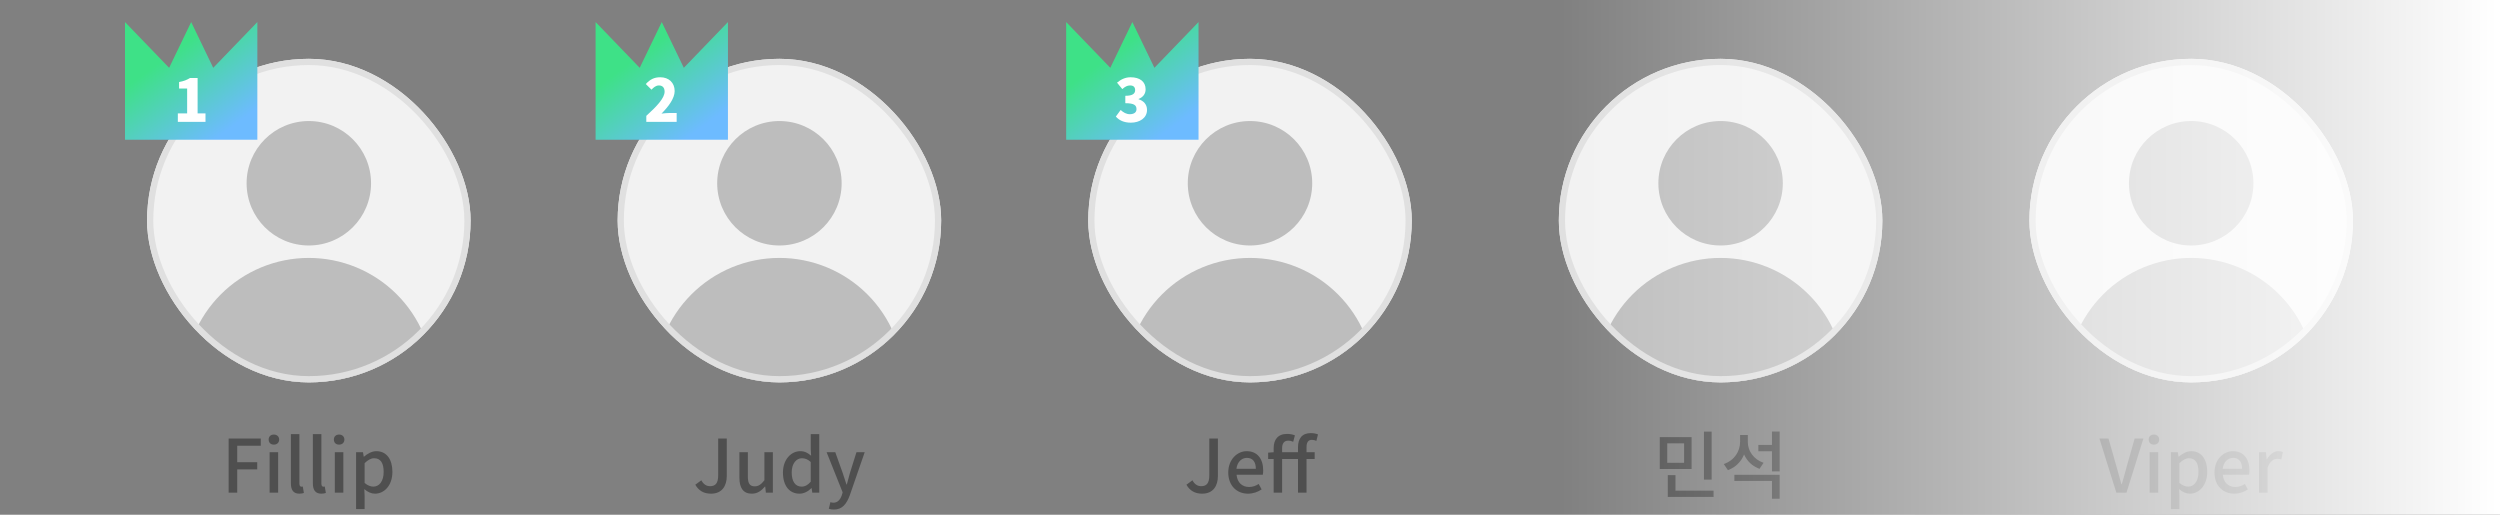 <svg width="340" height="70" viewBox="0 0 340 70" fill="none" xmlns="http://www.w3.org/2000/svg">
<rect x="0" y="0" width="340" height="70" fill="#808080" stroke="none"/>
<g clip-path="url(#clip0_112_700)">
<g clip-path="url(#clip1_112_700)">
<rect x="20" y="8" width="44" height="44" rx="22" fill="#F2F2F2"/>
<circle cx="42" cy="24.924" r="8.462" fill="#BDBDBD"/>
<path d="M58.923 52C58.923 49.778 58.485 47.577 57.635 45.524C56.784 43.471 55.538 41.605 53.966 40.034C52.395 38.462 50.529 37.216 48.476 36.365C46.423 35.515 44.222 35.077 42 35.077C39.778 35.077 37.577 35.515 35.524 36.365C33.471 37.216 31.605 38.462 30.034 40.034C28.462 41.605 27.216 43.471 26.365 45.524C25.515 47.577 25.077 49.778 25.077 52L42 52H58.923Z" fill="#BDBDBD"/>
</g>
<rect x="20.423" y="8.423" width="43.154" height="43.154" rx="21.577" stroke="#E0E0E0" stroke-width="0.846"/>
<path d="M31.094 67V59.64H35.464V60.62H32.264V62.86H34.984V63.84H32.264V67H31.094ZM36.668 67V61.5H37.828V67H36.668ZM37.248 60.47C36.818 60.47 36.538 60.2 36.538 59.78C36.538 59.37 36.818 59.1 37.248 59.1C37.668 59.1 37.968 59.37 37.968 59.78C37.968 60.2 37.668 60.47 37.248 60.47ZM40.709 67.14C39.869 67.14 39.559 66.6 39.559 65.71V59.04H40.719V65.77C40.719 66.08 40.849 66.19 40.989 66.19C41.039 66.19 41.079 66.19 41.179 66.17L41.329 67.04C41.179 67.09 40.999 67.14 40.709 67.14ZM43.698 67.14C42.858 67.14 42.548 66.6 42.548 65.71V59.04H43.708V65.77C43.708 66.08 43.838 66.19 43.978 66.19C44.028 66.19 44.068 66.19 44.168 66.17L44.318 67.04C44.168 67.09 43.988 67.14 43.698 67.14ZM45.536 67V61.5H46.696V67H45.536ZM46.116 60.47C45.686 60.47 45.406 60.2 45.406 59.78C45.406 59.37 45.686 59.1 46.116 59.1C46.536 59.1 46.836 59.37 46.836 59.78C46.836 60.2 46.536 60.47 46.116 60.47ZM48.427 69.23V61.5H49.367L49.467 62.11H49.497C49.977 61.7 50.567 61.36 51.187 61.36C52.577 61.36 53.367 62.47 53.367 64.17C53.367 66.05 52.237 67.14 50.997 67.14C50.507 67.14 50.007 66.92 49.547 66.52L49.587 67.45V69.23H48.427ZM50.777 66.18C51.567 66.18 52.177 65.47 52.177 64.18C52.177 63.03 51.797 62.32 50.877 62.32C50.457 62.32 50.047 62.55 49.587 62.99V65.68C50.017 66.05 50.437 66.18 50.777 66.18Z" fill="#4F4F4F"/>
<path fill-rule="evenodd" clip-rule="evenodd" d="M23 9.222L17 3V11H17V19H35V11H35V3L29 9.222L26 3L23 9.222Z" fill="url(#paint0_linear_112_700)"/>
<path d="M24.186 16.572V15.42H25.451V12.036H24.355V11.156C24.994 11.036 25.41 10.876 25.826 10.612H26.875V15.42H27.947V16.572H24.186Z" fill="white"/>
<g clip-path="url(#clip2_112_700)">
<rect x="84" y="8" width="44" height="44" rx="22" fill="#F2F2F2"/>
<circle cx="106" cy="24.924" r="8.462" fill="#BDBDBD"/>
<path d="M122.923 52C122.923 49.778 122.485 47.577 121.635 45.524C120.784 43.471 119.538 41.605 117.966 40.034C116.395 38.462 114.529 37.216 112.476 36.365C110.423 35.515 108.222 35.077 106 35.077C103.778 35.077 101.577 35.515 99.524 36.365C97.471 37.216 95.605 38.462 94.034 40.034C92.462 41.605 91.216 43.471 90.365 45.524C89.515 47.577 89.077 49.778 89.077 52L106 52H122.923Z" fill="#BDBDBD"/>
</g>
<rect x="84.423" y="8.423" width="43.154" height="43.154" rx="21.577" stroke="#E0E0E0" stroke-width="0.846"/>
<path d="M96.701 67.14C95.711 67.14 95.021 66.73 94.561 65.92L95.381 65.32C95.681 65.89 96.091 66.12 96.571 66.12C97.301 66.12 97.671 65.72 97.671 64.65V59.64H98.841V64.75C98.841 66.07 98.201 67.14 96.701 67.14ZM102.249 67.14C101.079 67.14 100.559 66.36 100.559 64.96V61.5H101.709V64.82C101.709 65.77 101.989 66.14 102.639 66.14C103.149 66.14 103.499 65.9 103.959 65.32V61.5H105.109V67H104.159L104.069 66.17H104.039C103.539 66.75 103.009 67.14 102.249 67.14ZM108.741 67.14C107.361 67.14 106.481 66.08 106.481 64.26C106.481 62.47 107.611 61.36 108.831 61.36C109.461 61.36 109.871 61.6 110.311 61.98L110.261 61.07V59.04H111.421V67H110.471L110.381 66.39H110.351C109.931 66.81 109.361 67.14 108.741 67.14ZM109.021 66.18C109.471 66.18 109.871 65.97 110.261 65.51V62.83C109.861 62.46 109.471 62.32 109.061 62.32C108.291 62.32 107.671 63.06 107.671 64.24C107.671 65.49 108.161 66.18 109.021 66.18ZM113.409 69.3C113.129 69.3 112.909 69.26 112.719 69.19L112.939 68.29C113.039 68.33 113.199 68.37 113.339 68.37C113.929 68.37 114.289 67.93 114.489 67.34L114.599 66.96L112.419 61.5H113.599L114.609 64.33C114.779 64.82 114.939 65.37 115.119 65.89H115.169C115.299 65.38 115.449 64.84 115.589 64.33L116.479 61.5H117.599L115.579 67.34C115.149 68.51 114.569 69.3 113.409 69.3Z" fill="#4F4F4F"/>
<path fill-rule="evenodd" clip-rule="evenodd" d="M87 9.222L81 3V11H81V19H99V11H99V3L93 9.222L90 3L87 9.222Z" fill="url(#paint1_linear_112_700)"/>
<path d="M87.898 16.572V15.756C89.386 14.404 90.386 13.324 90.386 12.46C90.386 11.916 90.091 11.62 89.611 11.62C89.203 11.62 88.891 11.892 88.603 12.196L87.826 11.428C88.41 10.804 88.954 10.508 89.802 10.508C90.954 10.508 91.754 11.244 91.754 12.38C91.754 13.404 90.874 14.532 89.963 15.452C90.258 15.412 90.666 15.372 90.939 15.372H92.026V16.572H87.898Z" fill="white"/>
<g clip-path="url(#clip3_112_700)">
<rect x="148" y="8" width="44" height="44" rx="22" fill="#F2F2F2"/>
<circle cx="170" cy="24.924" r="8.462" fill="#BDBDBD"/>
<path d="M186.923 52C186.923 49.778 186.485 47.577 185.635 45.524C184.784 43.471 183.538 41.605 181.966 40.034C180.395 38.462 178.529 37.216 176.476 36.365C174.423 35.515 172.222 35.077 170 35.077C167.778 35.077 165.577 35.515 163.524 36.365C161.471 37.216 159.605 38.462 158.034 40.034C156.462 41.605 155.216 43.471 154.365 45.524C153.515 47.577 153.077 49.778 153.077 52L170 52H186.923Z" fill="#BDBDBD"/>
</g>
<rect x="148.423" y="8.423" width="43.154" height="43.154" rx="21.577" stroke="#E0E0E0" stroke-width="0.846"/>
<path d="M163.494 67.14C162.504 67.14 161.814 66.73 161.354 65.92L162.174 65.32C162.474 65.89 162.884 66.12 163.364 66.12C164.094 66.12 164.464 65.72 164.464 64.65V59.64H165.634V64.75C165.634 66.07 164.994 67.14 163.494 67.14ZM169.723 67.14C168.223 67.14 167.043 66.07 167.043 64.26C167.043 62.47 168.273 61.36 169.553 61.36C171.003 61.36 171.793 62.41 171.793 63.97C171.793 64.2 171.773 64.42 171.743 64.56H168.173C168.263 65.61 168.923 66.23 169.873 66.23C170.363 66.23 170.773 66.08 171.183 65.82L171.583 66.56C171.073 66.9 170.443 67.14 169.723 67.14ZM168.153 63.76H170.793C170.793 62.81 170.373 62.27 169.573 62.27C168.883 62.27 168.273 62.8 168.153 63.76ZM173.218 67V60.93C173.218 59.79 173.798 59.01 175.048 59.01C175.448 59.01 175.828 59.09 176.108 59.21L175.878 60.08C175.658 59.98 175.448 59.93 175.168 59.93C174.678 59.93 174.368 60.28 174.368 60.94V67H173.218ZM176.528 67V60.81C176.528 59.69 177.048 58.9 178.278 58.9C178.648 58.9 178.998 58.98 179.248 59.08L179.028 59.96C178.818 59.86 178.608 59.82 178.408 59.82C177.938 59.82 177.688 60.14 177.688 60.81V67H176.528ZM172.468 62.42V61.56L173.278 61.5H178.798V62.42H172.468Z" fill="#4F4F4F"/>
<path fill-rule="evenodd" clip-rule="evenodd" d="M151 9.222L145 3V11H145V19H163V11H163V3L157 9.222L154 3L151 9.222Z" fill="url(#paint2_linear_112_700)"/>
<path d="M153.795 16.684C152.851 16.684 152.187 16.356 151.755 15.852L152.411 14.956C152.771 15.292 153.187 15.532 153.651 15.532C154.203 15.532 154.563 15.3 154.563 14.852C154.563 14.34 154.291 14.036 153.043 14.036V13.028C154.059 13.028 154.379 12.724 154.379 12.252C154.379 11.844 154.139 11.62 153.699 11.62C153.299 11.62 152.995 11.796 152.635 12.116L151.915 11.244C152.467 10.78 153.059 10.508 153.763 10.508C154.995 10.508 155.803 11.084 155.803 12.148C155.803 12.74 155.483 13.204 154.851 13.46V13.5C155.507 13.7 155.995 14.18 155.995 14.948C155.995 16.06 154.979 16.684 153.795 16.684Z" fill="white"/>
<g clip-path="url(#clip4_112_700)">
<rect x="212" y="8" width="44" height="44" rx="22" fill="#F2F2F2"/>
<circle cx="234" cy="24.924" r="8.462" fill="#BDBDBD"/>
<path d="M250.923 52C250.923 49.778 250.485 47.577 249.635 45.524C248.784 43.471 247.538 41.605 245.966 40.034C244.395 38.462 242.529 37.216 240.476 36.365C238.423 35.515 236.222 35.077 234 35.077C231.778 35.077 229.577 35.515 227.524 36.365C225.471 37.216 223.605 38.462 222.034 40.034C220.462 41.605 219.216 43.471 218.365 45.524C217.515 47.577 217.077 49.778 217.077 52L234 52H250.923Z" fill="#BDBDBD"/>
</g>
<rect x="212.423" y="8.423" width="43.154" height="43.154" rx="21.577" stroke="#E0E0E0" stroke-width="0.846"/>
<path d="M225.726 59.45H230.056V63.78H225.726V59.45ZM229.036 60.29H226.746V62.94H229.036V60.29ZM231.736 58.7H232.786V65.23H231.736V58.7ZM226.816 66.73H233.046V67.58H226.816V66.73ZM226.816 64.62H227.866V67.09H226.816V64.62ZM239.135 60.51H241.165V61.37H239.135V60.51ZM236.655 59.16H237.515V60.07C237.515 61.85 236.615 63.35 234.995 63.94L234.435 63.11C235.885 62.61 236.655 61.39 236.655 60.07V59.16ZM236.855 59.16H237.705V60.13C237.705 61.33 238.485 62.47 239.845 62.94L239.295 63.76C237.745 63.2 236.855 61.77 236.855 60.13V59.16ZM235.875 64.57H242.035V67.83H240.985V65.41H235.875V64.57ZM240.985 58.69H242.035V64.11H240.985V58.69Z" fill="#4F4F4F"/>
<g clip-path="url(#clip5_112_700)">
<rect x="276" y="8" width="44" height="44" rx="22" fill="#F2F2F2"/>
<circle cx="298" cy="24.924" r="8.462" fill="#BDBDBD"/>
<path d="M314.923 52C314.923 49.778 314.485 47.577 313.635 45.524C312.784 43.471 311.538 41.605 309.966 40.034C308.395 38.462 306.529 37.216 304.476 36.365C302.423 35.515 300.222 35.077 298 35.077C295.778 35.077 293.577 35.515 291.524 36.365C289.471 37.216 287.605 38.462 286.034 40.034C284.462 41.605 283.216 43.471 282.365 45.524C281.515 47.577 281.077 49.778 281.077 52L298 52H314.923Z" fill="#BDBDBD"/>
</g>
<rect x="276.423" y="8.423" width="43.154" height="43.154" rx="21.577" stroke="#E0E0E0" stroke-width="0.846"/>
<path d="M287.823 67L285.523 59.64H286.753L287.843 63.45C288.083 64.3 288.263 65.01 288.513 65.86H288.563C288.823 65.01 288.993 64.3 289.233 63.45L290.313 59.64H291.503L289.203 67H287.823ZM292.351 67V61.5H293.511V67H292.351ZM292.931 60.47C292.501 60.47 292.221 60.2 292.221 59.78C292.221 59.37 292.501 59.1 292.931 59.1C293.351 59.1 293.651 59.37 293.651 59.78C293.651 60.2 293.351 60.47 292.931 60.47ZM295.242 69.23V61.5H296.182L296.282 62.11H296.312C296.792 61.7 297.382 61.36 298.002 61.36C299.392 61.36 300.182 62.47 300.182 64.17C300.182 66.05 299.052 67.14 297.812 67.14C297.322 67.14 296.822 66.92 296.362 66.52L296.402 67.45V69.23H295.242ZM297.592 66.18C298.382 66.18 298.992 65.47 298.992 64.18C298.992 63.03 298.612 62.32 297.692 62.32C297.272 62.32 296.862 62.55 296.402 62.99V65.68C296.832 66.05 297.252 66.18 297.592 66.18ZM303.851 67.14C302.351 67.14 301.171 66.07 301.171 64.26C301.171 62.47 302.401 61.36 303.681 61.36C305.131 61.36 305.921 62.41 305.921 63.97C305.921 64.2 305.901 64.42 305.871 64.56H302.301C302.391 65.61 303.051 66.23 304.001 66.23C304.491 66.23 304.901 66.08 305.311 65.82L305.711 66.56C305.201 66.9 304.571 67.14 303.851 67.14ZM302.281 63.76H304.921C304.921 62.81 304.501 62.27 303.701 62.27C303.011 62.27 302.401 62.8 302.281 63.76ZM307.225 67V61.5H308.165L308.265 62.49H308.295C308.685 61.78 309.265 61.36 309.855 61.36C310.125 61.36 310.295 61.4 310.465 61.48L310.265 62.48C310.075 62.42 309.935 62.39 309.705 62.39C309.265 62.39 308.725 62.71 308.385 63.58V67H307.225Z" fill="#4F4F4F"/>
<rect x="212" width="128" height="70" fill="url(#paint3_linear_112_700)"/>
</g>
<defs>
<linearGradient id="paint0_linear_112_700" x1="23.21" y1="7.401" x2="30.798" y2="17.805" gradientUnits="userSpaceOnUse">
<stop stop-color="#3EE187"/>
<stop offset="1" stop-color="#6DBBFF"/>
</linearGradient>
<linearGradient id="paint1_linear_112_700" x1="87.21" y1="7.401" x2="94.798" y2="17.805" gradientUnits="userSpaceOnUse">
<stop stop-color="#3EE187"/>
<stop offset="1" stop-color="#6DBBFF"/>
</linearGradient>
<linearGradient id="paint2_linear_112_700" x1="151.21" y1="7.401" x2="158.798" y2="17.805" gradientUnits="userSpaceOnUse">
<stop stop-color="#3EE187"/>
<stop offset="1" stop-color="#6DBBFF"/>
</linearGradient>
<linearGradient id="paint3_linear_112_700" x1="340" y1="35" x2="212" y2="35" gradientUnits="userSpaceOnUse">
<stop stop-color="white"/>
<stop offset="1" stop-color="white" stop-opacity="0"/>
</linearGradient>
<clipPath id="clip0_112_700">
<rect width="340" height="70" fill="white"/>
</clipPath>
<clipPath id="clip1_112_700">
<rect x="20" y="8" width="44" height="44" rx="22" fill="white"/>
</clipPath>
<clipPath id="clip2_112_700">
<rect x="84" y="8" width="44" height="44" rx="22" fill="white"/>
</clipPath>
<clipPath id="clip3_112_700">
<rect x="148" y="8" width="44" height="44" rx="22" fill="white"/>
</clipPath>
<clipPath id="clip4_112_700">
<rect x="212" y="8" width="44" height="44" rx="22" fill="white"/>
</clipPath>
<clipPath id="clip5_112_700">
<rect x="276" y="8" width="44" height="44" rx="22" fill="white"/>
</clipPath>
</defs>
</svg>

